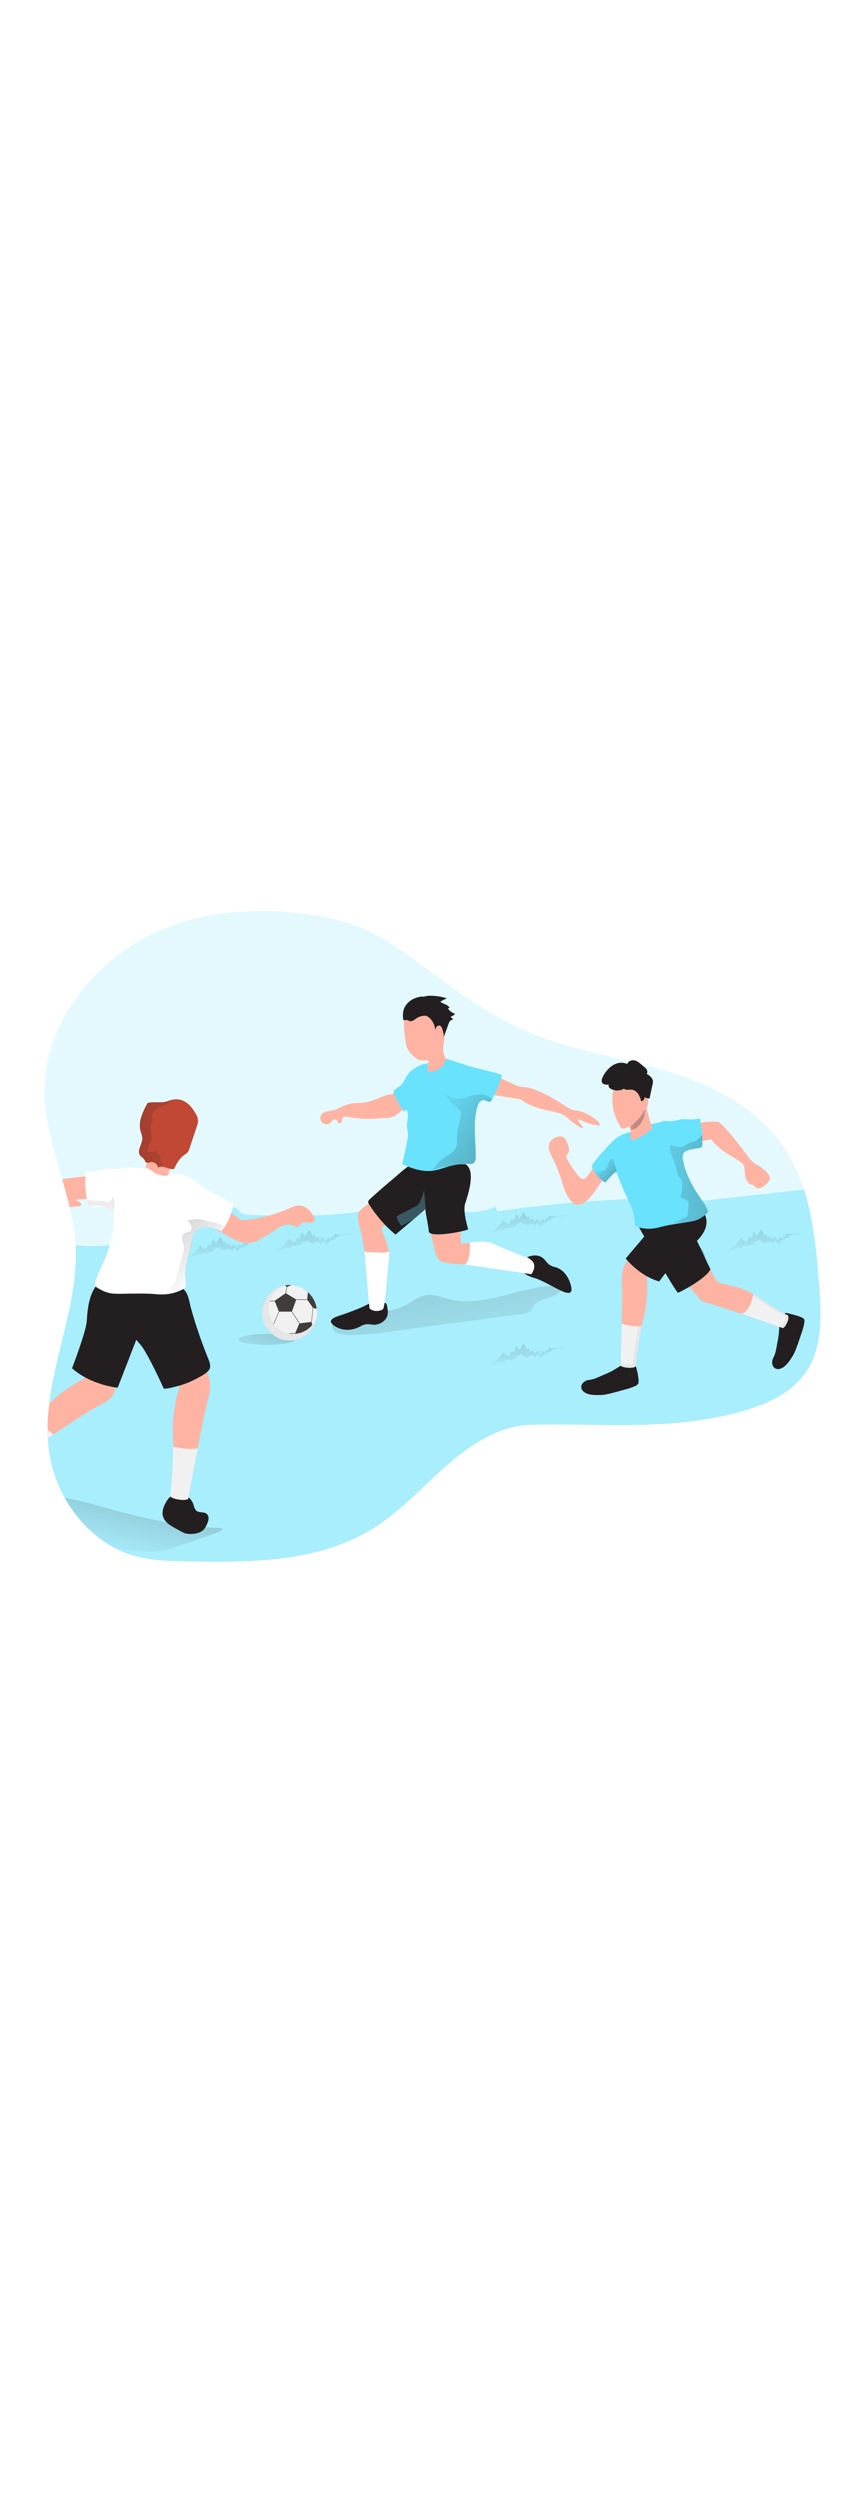 <svg xmlns="http://www.w3.org/2000/svg" xmlns:xlink="http://www.w3.org/1999/xlink" viewBox="0 0 500 500" data-imageid="football-team-20" imageName="Football Team" class="illustrations_image" style="width: 171px;"><defs><style>.cls-1_football-team-20,.cls-2_football-team-20,.cls-3_football-team-20,.cls-4_football-team-20,.cls-5_football-team-20,.cls-6_football-team-20,.cls-7_football-team-20,.cls-8_football-team-20,.cls-9_football-team-20,.cls-10_football-team-20,.cls-11_football-team-20,.cls-12_football-team-20,.cls-13_football-team-20,.cls-14_football-team-20,.cls-15_football-team-20,.cls-16_football-team-20,.cls-17_football-team-20,.cls-18_football-team-20,.cls-19_football-team-20,.cls-20_football-team-20,.cls-21_football-team-20,.cls-22_football-team-20,.cls-23_football-team-20,.cls-24_football-team-20,.cls-25_football-team-20,.cls-26_football-team-20,.cls-27_football-team-20,.cls-28_football-team-20,.cls-29_football-team-20,.cls-30_football-team-20,.cls-31_football-team-20{stroke-width:0px;}.cls-1_football-team-20,.cls-32_football-team-20,.cls-14_football-team-20,.cls-33_football-team-20{mix-blend-mode:multiply;}.cls-1_football-team-20,.cls-30_football-team-20{fill:#e5e6e7;}.cls-2_football-team-20{fill:url(#linear-gradient);}.cls-3_football-team-20{opacity:.18;}.cls-3_football-team-20,.cls-34_football-team-20,.cls-23_football-team-20{isolation:isolate;}.cls-3_football-team-20,.cls-23_football-team-20,.cls-31_football-team-20{fill:#68e2fd;}.cls-4_football-team-20{fill:url(#linear-gradient-11-football-team-20);}.cls-5_football-team-20{fill:url(#linear-gradient-12-football-team-20);}.cls-6_football-team-20{fill:url(#linear-gradient-13-football-team-20);}.cls-7_football-team-20{fill:url(#linear-gradient-10-football-team-20);}.cls-8_football-team-20{fill:url(#linear-gradient-17-football-team-20);}.cls-9_football-team-20{fill:url(#linear-gradient-16-football-team-20);}.cls-10_football-team-20{fill:url(#linear-gradient-19-football-team-20);}.cls-11_football-team-20{fill:url(#linear-gradient-15-football-team-20);}.cls-12_football-team-20{fill:url(#linear-gradient-18-football-team-20);}.cls-13_football-team-20{fill:url(#linear-gradient-14-football-team-20);}.cls-14_football-team-20{opacity:.5;}.cls-14_football-team-20,.cls-25_football-team-20{fill:#231f20;}.cls-15_football-team-20{fill:url(#linear-gradient-4-football-team-20);}.cls-16_football-team-20{fill:url(#linear-gradient-2-football-team-20);}.cls-17_football-team-20{fill:url(#linear-gradient-3-football-team-20);}.cls-18_football-team-20{fill:url(#linear-gradient-8-football-team-20);}.cls-19_football-team-20{fill:url(#linear-gradient-9-football-team-20);}.cls-20_football-team-20{fill:url(#linear-gradient-7-football-team-20);}.cls-21_football-team-20{fill:url(#linear-gradient-5-football-team-20);}.cls-22_football-team-20{fill:url(#linear-gradient-6-football-team-20);}.cls-33_football-team-20{opacity:.3;}.cls-23_football-team-20{opacity:.48;}.cls-24_football-team-20{fill:#403d3d;}.cls-26_football-team-20{fill:#c14834;}.cls-27_football-team-20{fill:#f1f1f1;}.cls-28_football-team-20{fill:#fff;}.cls-29_football-team-20{fill:#ffb4a3;}</style><linearGradient id="linear-gradient-football-team-20" x1="385.14" y1="201.26" x2="417.32" y2="365.68" gradientUnits="userSpaceOnUse"><stop offset="0" stop-color="#231f20"/><stop offset=".08" stop-color="#231f20" stop-opacity=".69"/><stop offset=".21" stop-color="#231f20" stop-opacity=".32"/><stop offset="1" stop-color="#231f20" stop-opacity="0"/></linearGradient><linearGradient id="linear-gradient-2-football-team-20" x1="239.41" y1="166.9" x2="271.6" y2="331.32" xlink:href="#linear-gradient-football-team-20"/><linearGradient id="linear-gradient-3-football-team-20" x1="130.38" y1="209.47" x2="131.32" y2="258.45" xlink:href="#linear-gradient-football-team-20"/><linearGradient id="linear-gradient-4-football-team-20" x1="83.97" y1="235.48" x2="84.9" y2="284.46" xlink:href="#linear-gradient-football-team-20"/><linearGradient id="linear-gradient-5-football-team-20" x1="307.94" y1="271.9" x2="308.88" y2="320.88" xlink:href="#linear-gradient-football-team-20"/><linearGradient id="linear-gradient-6-football-team-20" x1="447.03" y1="205.12" x2="447.96" y2="254.1" xlink:href="#linear-gradient-football-team-20"/><linearGradient id="linear-gradient-7-football-team-20" x1="94.61" y1="358.18" x2="77.82" y2="431.41" xlink:href="#linear-gradient-football-team-20"/><linearGradient id="linear-gradient-8-football-team-20" x1="89.44" y1="174.97" x2="89.91" y2="174.97" xlink:href="#linear-gradient-football-team-20"/><linearGradient id="linear-gradient-9-football-team-20" x1="37.79" y1="174.57" x2="124.2" y2="185.42" xlink:href="#linear-gradient-football-team-20"/><linearGradient id="linear-gradient-10-football-team-20" x1="73.55" y1="212.86" x2="122.99" y2="261.83" xlink:href="#linear-gradient-football-team-20"/><linearGradient id="linear-gradient-11-football-team-20" x1="66.77" y1="157.74" x2="56.97" y2="240.65" xlink:href="#linear-gradient-football-team-20"/><linearGradient id="linear-gradient-12-football-team-20" x1="172.76" y1="262.31" x2="148.27" y2="321.78" xlink:href="#linear-gradient-football-team-20"/><linearGradient id="linear-gradient-13-football-team-20" x1="308" y1="207.48" x2="245.97" y2="165.97" xlink:href="#linear-gradient-football-team-20"/><linearGradient id="linear-gradient-14-football-team-20" x1="182.43" y1="205.47" x2="183.37" y2="254.45" xlink:href="#linear-gradient-football-team-20"/><linearGradient id="linear-gradient-15-football-team-20" x1="307.94" y1="194.75" x2="308.88" y2="243.72" xlink:href="#linear-gradient-football-team-20"/><linearGradient id="linear-gradient-16-football-team-20" x1="405.33" y1="235.53" x2="400.67" y2="282.76" xlink:href="#linear-gradient-football-team-20"/><linearGradient id="linear-gradient-17-football-team-20" x1="362.91" y1="164.64" x2="406.45" y2="197.66" gradientUnits="userSpaceOnUse"><stop offset="0" stop-color="#231f20" stop-opacity="0"/><stop offset="1" stop-color="#231f20"/></linearGradient><linearGradient id="linear-gradient-18-football-team-20" x1="460.8" y1="208.96" x2="362.15" y2="208.49" xlink:href="#linear-gradient-football-team-20"/><linearGradient id="linear-gradient-19-football-team-20" x1="365.46" y1="211.27" x2="349.42" y2="198.06" xlink:href="#linear-gradient-football-team-20"/></defs><g class="cls-34_football-team-20"><g id="_0579_football_team_football-team-20"><g id="background_football-team-20"><path class="cls-3_football-team-20" d="M473.41,318.92c-8.76,15.01-25.52,21.79-41.4,26.07-40.85,10.96-80.33,6.18-121.5,7.27-17.84.47-34.19,10.92-48.15,23.01-13.95,12.1-26.54,26.23-41.84,36.23-32.81,21.46-73.42,21.33-111.7,20.56-9.92-.19-19.94-.4-29.56-3.02-25.65-6.96-46.02-31.92-50.36-60.25-.09-.58-.17-1.18-.25-1.76-.06-.42-.11-.84-.16-1.27-.04-.29-.06-.57-.1-.86-.04-.35-.07-.68-.1-1.02-.05-.53-.1-1.07-.14-1.6-.06-.72-.11-1.44-.15-2.16h0c-.04-.71-.06-1.4-.09-2.1l-.04-.97c-.01-.56-.01-1.12-.02-1.68v-.34s.01,0,0-.01v-.42c0-1.02.01-2.04.05-3.06v-.07c.02-.99.07-2,.12-2.99.01-.14.02-.29.04-.43.04-.86.1-1.71.17-2.57.02-.26.05-.52.06-.77.05-.56.1-1.12.16-1.66.1-1.04.22-2.1.35-3.14h0c.1-.82.2-1.63.31-2.42.02-.21.06-.42.09-.63.11-.8.24-1.58.36-2.37.14-.89.29-1.8.43-2.71.16-.89.32-1.8.48-2.71.34-1.8.7-3.62,1.07-5.42.19-.91.37-1.81.57-2.71.2-.91.4-1.8.6-2.71.21-.91.41-1.81.62-2.71.89-3.86,1.84-7.73,2.78-11.59.39-1.57.77-3.12,1.14-4.68.14-.56.26-1.12.4-1.66.26-1.06.51-2.11.76-3.18.51-2.11.99-4.24,1.45-6.36.24-1.06.46-2.11.68-3.18.22-1.06.43-2.11.65-3.18l.45-2.31c.11-.62.22-1.24.34-1.86.5-2.73.92-5.45,1.27-8.19.11-.8.21-1.6.3-2.4.02-.17.05-.34.05-.5.06-.51.11-1.01.16-1.5.07-.71.14-1.42.2-2.12.02-.17.04-.36.04-.53.07-.78.12-1.58.17-2.37.02-.32.05-.63.05-.93.05-.71.07-1.4.09-2.1.14-3.12.11-6.25-.05-9.38-.02-.73-.07-1.47-.14-2.2-.51-6.71-1.75-13.49-3.38-20.34-1.27-5.39-2.78-10.83-4.34-16.28-5.83-20.41-12.34-41.03-9.95-61.01,3.86-32.24,26.59-61.12,51.95-76.61,28.17-17.18,61.64-21.58,93.92-18.34,2.47.25,4.95.55,7.41.88,10.62,1.45,21.23,3.68,31.25,7.79,15.78,6.46,29.62,17.37,43.54,27.72,17.08,12.71,34.7,24.83,53.95,33.09,26.29,11.29,54.76,15.03,82.01,23.23,27.26,8.19,54.76,22.13,70.47,47.66,4.15,6.73,7.29,13.98,9.73,21.54,5.65,17.52,7.47,36.78,8.9,55.45,1.27,16.7,2.09,34.73-6.18,48.87Z"/><path class="cls-23_football-team-20" d="M473.41,318.92c-8.76,15.01-25.52,21.79-41.4,26.07-40.85,10.96-80.33,6.18-121.5,7.27-17.84.47-34.19,10.92-48.15,23.01-13.95,12.1-26.54,26.23-41.84,36.23-32.81,21.46-73.42,21.33-111.7,20.56-9.92-.19-19.94-.4-29.56-3.02-4.55-1.23-8.93-3.03-13.1-5.33-11.62-6.37-21.46-16.55-28.23-28.71-4.49-8.04-7.62-16.94-9.03-26.2-.09-.58-.17-1.18-.25-1.76-.06-.42-.11-.84-.16-1.27-.04-.29-.06-.57-.1-.86-.04-.35-.07-.68-.1-1.02-.05-.53-.1-1.07-.14-1.6-.06-.72-.11-1.44-.15-2.16h0c-.04-.71-.06-1.4-.09-2.1l-.04-.97c-.01-.56-.01-1.12-.02-1.68v-.77c0-1.02.01-2.04.05-3.06v-.07c.02-.99.07-2,.12-2.99.01-.14.02-.29.04-.43.04-.86.1-1.71.17-2.57.02-.26.05-.52.06-.77.05-.56.1-1.12.16-1.66.1-1.04.22-2.1.35-3.14h0c.1-.82.2-1.63.31-2.42.02-.21.06-.42.09-.63.11-.8.24-1.58.36-2.37.14-.89.29-1.8.43-2.71.16-.89.32-1.8.48-2.71.32-1.81.68-3.62,1.07-5.42.19-.91.37-1.81.57-2.71.2-.91.4-1.8.6-2.71.21-.91.41-1.81.62-2.71.89-3.86,1.84-7.73,2.78-11.59.39-1.57.76-3.12,1.14-4.68.14-.56.26-1.12.4-1.66.26-1.07.51-2.12.76-3.18.51-2.11.99-4.24,1.45-6.36.24-1.06.46-2.11.68-3.18.22-1.06.43-2.12.65-3.18l.45-2.31c.11-.62.22-1.24.34-1.86.5-2.73.92-5.45,1.27-8.19.11-.8.21-1.6.3-2.4.02-.17.05-.34.05-.5.06-.5.11-1.01.16-1.5.07-.71.14-1.42.2-2.12.02-.17.04-.36.04-.53.07-.8.12-1.58.17-2.37.02-.32.05-.63.05-.93.05-.7.07-1.4.09-2.1.14-3.12.11-6.25-.05-9.38.48-.11.94-.19,1.4-.22,6.2.66,12.46.58,18.64-.21.52-.05,1.03-.12,1.54-.2h0c8.52-1.24,16.82-3.84,24.51-7.7,3.59-1.8,7.16-3.9,11.13-4.35,4.04-.46,8.1.86,12.16.58,7.03-.46,12.71-5.43,18.99-8.77.76-.41,1.53-.8,2.31-1.14.43-.2.91-.39,1.38-.47.27-.05.56-.06.84-.02,1.62.22,2.44,2.01,3.69,3.04,1.45,1.19,3.47,1.34,5.36,1.43,3.85.17,7.7.31,11.57.4,6.16.15,12.33.19,18.5.11,2.34-.02,4.67-.07,7.01-.14,11.29-.32,22.59-1.22,33.62-3.64,6.41-1.4,13.7-3.17,19.08.6,1.23.86,2.29,1.98,3.67,2.57,2.61,1.11,5.55.07,8.3-.61,13.79-3.45,29.41,2.3,42.05-4.21.35.97.7,1.94,1.04,2.91.92-.12,1.83-.26,2.73-.4,30.42-4.46,57.61-6.19,88.32-7.68,6.27,4.14,14.44,3.47,21.91,2.65,22.23-2.46,44.44-4.92,66.66-7.37,5.65,17.52,7.47,36.78,8.9,55.45,1.27,16.7,2.09,34.73-6.18,48.87Z"/><path class="cls-2_football-team-20" d="M364.28,333.42c29.19-3.92,58.39-7.84,87.58-11.76,1.62-.22,3.35-.49,4.53-1.63.91-.89,1.33-2.16,2.05-3.21,2.04-2.99,6.01-3.76,9.48-4.79,3.47-1.03,7.32-3.28,7.43-6.9-22.7-.95-45.08,13.52-67.09,7.92-4.21-1.07-8.42-2.88-12.73-2.33-5.45.69-9.7,4.96-14.74,7.14-3.37,1.46-7.06,1.97-10.69,2.47-5.54.76-29.15.28-29.75,8.13-.66,8.48,19.34,4.95,23.94,4.95Z"/><path class="cls-16_football-team-20" d="M218.56,299.06c29.19-3.92,58.39-7.84,87.58-11.76,1.62-.22,3.35-.49,4.53-1.63.91-.89,1.33-2.16,2.05-3.21,2.04-2.99,6.01-3.76,9.48-4.79,3.47-1.03,7.32-3.28,7.43-6.9-22.7-.95-45.08,13.52-67.09,7.92-4.21-1.07-8.42-2.88-12.73-2.33-5.45.69-9.7,4.96-14.74,7.14-3.37,1.46-7.06,1.97-10.69,2.47-5.54.76-29.15.28-29.75,8.13-.66,8.48,19.34,4.95,23.94,4.95Z"/><path class="cls-17_football-team-20" d="M116.94,247.18c.91,1.19,2.2,2.09,3.63,2.53.43-.99.85-1.98,1.28-2.97-.25.59,1.52.41,1.78.15.6-.6.64-2.85.88-3.7.46,1.05,1.12,2.02,1.94,2.83.73-1.02,1.47-2.04,2.2-3.05.13-.18.33-.39.54-.32.12.04.19.16.26.28.54.99,1.09,1.97,1.63,2.96.43-.23.86-.46,1.28-.68.15.7.29,1.41.44,2.11.46-.4.97-.73,1.52-1,.24.66.56,1.29.95,1.87.5-.55,1-1.09,1.5-1.64.65.83,1.5,1.52,2.45,1.97.15-.71.45-1.38.87-1.97.37.43.85.78,1.37,1l.79-1.64c.2.22.49.37.78.4.47-.23.1-1.13.56-1.39.14-.08.3-.07.46-.05,3.44.3,6.92.14,10.31-.49-2.1.57-4.29.75-6.46.96-.77.07-1.57.16-2.22.57s-1.11,1.24-.85,1.96c-.37-.4-.83-.71-1.34-.91-.18.47-.36.94-.54,1.42-.48-.52-1.33-.05-1.86.42-.82.74-1.64,1.47-2.46,2.21-.37-.65-.25-1.64-.92-1.97-.43-.21-.97,0-1.26.38s-.41.85-.52,1.32c-.48-.59-1.04-1.18-1.78-1.34-1.14-.25-2.15.9-3.5.69-.27-.04-3.7-1.33-2.83-2.03-.65.53-1.3,1.06-1.95,1.59-.14-.47-.77-.71-1.18-.45.65.39.35,1.62-.41,1.66-1.97.83-4.14,1.17-6.26.97.02.6-.15,1.21-.49,1.71-.62-1.08-2.24-.77-3.4-.31-2.05.82-4.11,1.62-6.18,2.41,3.62-1.87,7.16-4.71,9-8.42Z"/><path class="cls-15_football-team-20" d="M70.53,273.19c.91,1.19,2.2,2.09,3.63,2.53.43-.99.85-1.98,1.28-2.97-.25.59,1.52.41,1.78.15.6-.6.64-2.85.88-3.7.46,1.05,1.12,2.02,1.94,2.83.73-1.02,1.47-2.04,2.2-3.05.13-.18.33-.39.54-.32.12.04.19.16.26.28.54.99,1.09,1.97,1.63,2.96.43-.23.86-.46,1.28-.68.15.7.29,1.41.44,2.11.46-.4.97-.73,1.52-1,.24.66.56,1.29.95,1.87.5-.55,1-1.09,1.5-1.64.65.83,1.5,1.52,2.45,1.97.15-.71.45-1.38.87-1.97.37.43.85.78,1.37,1,.26-.55.53-1.09.79-1.64.2.22.49.37.78.4.47-.23.1-1.13.56-1.39.14-.08.3-.07.46-.05,3.44.3,6.92.14,10.31-.49-2.1.57-4.29.75-6.46.96-.77.07-1.57.16-2.22.57s-1.11,1.24-.85,1.96c-.37-.4-.83-.71-1.34-.91-.18.47-.36.94-.54,1.42-.48-.52-1.33-.05-1.86.42-.82.74-1.64,1.47-2.46,2.21-.37-.65-.25-1.64-.92-1.97-.43-.21-.97,0-1.26.38s-.41.85-.52,1.32c-.48-.59-1.04-1.18-1.78-1.34-1.14-.25-2.15.9-3.5.69-.27-.04-3.7-1.33-2.83-2.03-.65.53-1.3,1.06-1.95,1.59-.14-.47-.77-.71-1.18-.45.65.39.35,1.62-.41,1.66-1.97.83-4.14,1.17-6.26.97.02.6-.15,1.21-.49,1.71-.62-1.08-2.24-.77-3.4-.31-2.05.82-4.11,1.62-6.18,2.41,3.62-1.87,7.16-4.71,9-8.42Z"/><path class="cls-21_football-team-20" d="M294.5,309.61c.91,1.19,2.2,2.09,3.63,2.53.43-.99.85-1.98,1.28-2.97-.25.59,1.52.41,1.78.15.6-.6.64-2.85.88-3.7.46,1.05,1.12,2.02,1.94,2.83.73-1.02,1.47-2.04,2.2-3.05.13-.18.33-.39.54-.32.12.04.19.16.26.28.54.99,1.09,1.97,1.63,2.96.43-.23.86-.46,1.28-.68.15.7.29,1.41.44,2.11.46-.4.97-.73,1.52-1,.24.66.56,1.29.95,1.87l1.5-1.64c.65.83,1.5,1.52,2.45,1.97.15-.71.45-1.38.87-1.97.37.43.85.78,1.37,1,.26-.55.53-1.09.79-1.64.2.22.49.37.78.4.47-.23.1-1.13.56-1.39.14-.08.3-.07.46-.05,3.44.3,6.92.14,10.31-.49-2.1.57-4.29.75-6.46.96-.77.07-1.57.16-2.22.57s-1.11,1.24-.85,1.96c-.37-.4-.83-.71-1.34-.91-.18.47-.36.94-.54,1.42-.48-.52-1.33-.05-1.86.42-.82.74-1.64,1.47-2.46,2.21-.37-.65-.25-1.64-.92-1.97-.43-.21-.97,0-1.26.38s-.41.85-.52,1.32c-.48-.59-1.04-1.18-1.78-1.34-1.14-.25-2.15.9-3.5.69-.27-.04-3.7-1.33-2.83-2.03-.65.53-1.3,1.06-1.95,1.59-.14-.47-.77-.71-1.18-.45.65.39.35,1.62-.41,1.66-1.97.83-4.14,1.17-6.26.97.02.6-.15,1.21-.49,1.71-.62-1.08-2.24-.77-3.4-.31-2.05.82-4.11,1.62-6.18,2.41,3.62-1.87,7.16-4.71,9-8.42Z"/><path class="cls-22_football-team-20" d="M433.59,242.82c.91,1.19,2.2,2.09,3.63,2.53.43-.99.85-1.98,1.28-2.97-.25.59,1.52.41,1.78.15.6-.6.64-2.85.88-3.7.46,1.05,1.12,2.02,1.94,2.83.73-1.02,1.47-2.04,2.2-3.05.13-.18.33-.39.54-.32.12.04.19.16.26.28.54.99,1.09,1.97,1.63,2.96.43-.23.86-.46,1.28-.68.15.7.29,1.41.44,2.11.46-.4.97-.73,1.52-1,.24.66.56,1.29.95,1.87.5-.55,1-1.09,1.5-1.64.65.83,1.5,1.52,2.45,1.97.15-.71.45-1.38.87-1.97.37.43.85.78,1.37,1,.26-.55.53-1.09.79-1.64.2.22.49.37.78.4.47-.23.1-1.13.56-1.39.14-.08.3-.07.46-.05,3.44.3,6.92.14,10.31-.49-2.1.57-4.29.75-6.46.96-.77.07-1.57.16-2.22.57-.65.41-1.11,1.24-.85,1.96-.37-.4-.83-.71-1.34-.91-.18.47-.36.94-.54,1.42-.48-.52-1.33-.05-1.86.42-.82.74-1.64,1.47-2.46,2.21-.37-.65-.25-1.64-.92-1.97-.43-.21-.97,0-1.26.38s-.41.85-.52,1.32c-.48-.59-1.04-1.18-1.78-1.34-1.14-.25-2.15.9-3.5.69-.27-.04-3.7-1.33-2.83-2.03-.65.53-1.3,1.06-1.95,1.59-.14-.47-.77-.71-1.18-.45.65.39.35,1.62-.41,1.66-1.97.83-4.14,1.17-6.26.97.02.6-.15,1.21-.49,1.71-.62-1.08-2.24-.77-3.4-.31-2.05.82-4.11,1.62-6.18,2.41,3.62-1.87,7.16-4.71,9-8.42Z"/><path class="cls-20_football-team-20" d="M103.84,423.41c-12.24,4.66-25.37,3.58-37.67.3-11.62-6.37-21.46-16.55-28.23-28.71,19.92,3.14,48.63,15.72,90.28,17.58,9.21.42-15.82,7.58-24.38,10.83Z"/><path class="cls-18_football-team-20" d="M89.91,175.47c-.19-.22-.35-.47-.47-.73.12-.1.26-.19.41-.27.02.34.04.67.06,1.01Z"/></g><g id="character_4_football-team-20"><path class="cls-25_football-team-20" d="M110.67,394.96c.8.63,1.43,1.44,2.08,2.64.84,1.56.76,3.39,2.07,4.71,1.86,1.88,5.09.23,6.74,2.64,1.06,1.55.4,3.66-.37,5.37-.46,1.03-.96,2.07-1.7,2.92-1.93,2.23-5.14,2.84-8.09,2.82-1.15,0-2.31-.1-3.39-.48-.69-.24-1.32-.59-1.96-.95-1.03-.57-2.05-1.14-3.08-1.7-2.28-1.26-4.63-2.58-6.25-4.62-3.07-3.85-1.05-8.84,1.52-12.43,2.37-3.31,5.88-3.58,9.57-2.34,1.21.41,2.12.83,2.87,1.42Z"/><path class="cls-29_football-team-20" d="M77.02,273.84c-3.32,3.65-6.89,9.19-2.04,16.3,4.85,7.11,11.64,21.19,30.11,39.95,0,0-4.62,13.5-3.83,28.14.67,12.37-1.25,33.31-1.66,35.26-.41,1.95,8.01,3.45,10.54,2.17,0,0,9.27-50.48,11.6-58.17q3.61-11.91-3.48-21.3c-7.09-9.39-16.7-27.74-16.7-27.74l-24.56-14.61Z"/><path class="cls-25_football-team-20" d="M122.57,319.81c-.15.29-.35.57-.59.85-1.85,2.07-5.47,3.79-7.91,5.07-2.87,1.5-5.89,2.69-9,3.58-.88.25-8.88,2.43-9.23,1.64,0,0-9.3-20.49-13.38-25.29-4.37-5.13-9.34-10.49-10.76-17.32-.83-3.99-.13-7.86,2.23-11.22,3.18-4.52,9.19-4.81,14.24-6.21,1.33-.37,2.67-.74,4.04-.88,2.33-.23,4.66.22,6.99.46,2.9.3,6.36.6,8.57,2.74,2.63,2.54,3.07,7.35,4,10.69,2.74,9.8,6.03,19.45,9.84,28.89.95,2.35,2.1,4.86.98,6.98Z"/><path class="cls-29_football-team-20" d="M183.99,232.84c-.55,1.25-2.27,1.38-3.63,1.16-1.35-.22-2.94-.53-3.95.4-.67.6-.93,1.63-1.74,2-.89.41-1.89-.19-2.78-.6-3.03-1.34-6.76-.32-9.36,1.54-2.96,2.12-6,3.95-9.21,5.78-1.74.99-3.5,1.99-5.44,2.47-4.1,1.02-8.42-.4-12.14-2.39-3.43-1.85-6.61-4.21-10.14-5.84-.29-.15-.57-.27-.87-.4-2.86-1.21-10.24-3.24-11.52.8-.45,1.44-.53,3.14-.66,4.8-.06.86-.15,1.69-.3,2.47-.48,2.51-1.11,5.01-1.86,7.46-.35,1.14-.66,2.22-.91,3.26-.02.11-.05.21-.06.31-.77,3.22-1.07,5.94-1.14,8.16v.2c-.07,2.5.12,4.36.25,5.62.1.91.15,1.5.01,1.79-.01.04-.04.07-.06.1-.04.05-.1.1-.19.16-.06.05-.12.11-.21.17-.12.09-.27.2-.46.31-.14.09-.3.19-.48.3-.15.09-.3.17-.47.26-.06.04-.12.07-.2.11h-.01c-.29.15-.6.3-.93.46-1.4.65-3.26,1.3-5.49,1.75-.2.04-.41.07-.61.11-.01.01-.02.01-.04.01-1.79.31-3.79.48-5.99.39-.5-.02-1.02-.06-1.54-.11-.06,0-.14,0-.21-.01-.58-.06-1.18-.11-1.78-.15-.17-.01-.34-.02-.51-.04-.36-.01-.71-.04-1.07-.05-.57-.04-1.14-.06-1.71-.07-1.29-.05-2.61-.07-3.91-.07-.75,0-1.49,0-2.22.01-.26,0-.52,0-.78.01h-.92c-.06.01-.12.01-.19.01h-.31c-.84.01-1.66.02-2.47.05-.52.01-1.04.02-1.55.04-.15,0-.31,0-.46.01h-.27c-.12,0-.25,0-.37.01h-.77c-.1.01-.19.01-.27.01h-.7c-.83.01-1.62.01-2.36,0-.61,0-1.19-.01-1.73-.04-.77-.05-1.45-.1-2.03-.19-1.21-.17-2.36-.48-3.42-.86-1.06-.39-2.03-.83-2.87-1.28-.41-.21-.8-.43-1.14-.63-.09-.06-.17-.11-.26-.16-.71-.43-1.24-.81-1.58-1.04-.1-.06-.17-.12-.24-.16-.77-.55,4.41-14.29,8.59-21.1.53-.88,1.04-2.01,1.52-3.33,3.18-8.87,4.83-25.89,5.37-27.36-.27.76-11.43.47-12.44.51-2.65.1-5.28.19-7.91.25-.47.01-.96.02-1.43.04-1.76.02-7.27-.34-3.11,1.5.86.39,1.63,1.53.97,2.21-.3.31-.76.37-1.18.41-1.79.17-3.58.36-5.37.53-1.27-5.39-2.78-10.83-4.34-16.28,4.46-.86,9.1-1.23,13.51-1.66.06,0,.11-.01.17-.01,7.08-.68,14.48-.94,21.41-2.61,7.26-1.75,13.43.06,16.75,1.04,3.33.98,5.36.01,5.36.01,9.22.26,12.18-1.59,22.4,6.51,4.4,3.47,8.51,7.27,12.49,11.21,1.3,1.3,2.71,2.41,4.15,3.45.89.66,1.8,1.28,2.72,1.89,1.37.93,2.76,1.86,4.13,2.88.51.39,1.02.76,1.63.97.77.26,1.62.2,2.44.12,4.81-.46,9.58-1.34,14.24-2.63,3.76-1.04,7.46-2.36,11.03-3.94,2.09-.92,4.25-1.95,6.54-1.86,3.42.14,6.24,2.78,7.94,5.78.09.14.16.27.24.41.42.82.81,1.79.45,2.65Z"/><path class="cls-27_football-team-20" d="M99.61,393.49c.34-1.62,1.72-16.38,1.79-28.42h0c10.18,2.18,14.35.89,14.35.89h0c-2.87,14.83-5.6,29.7-5.6,29.7-2.53,1.28-10.95-.22-10.54-2.17Z"/><path class="cls-29_football-team-20" d="M76.47,293.4s-6.31,19.73-8,31.37c-.32,2.27-.6,4.1-.89,5.6-1.23,6.26-2.94,7.17-11.82,11.83-3.27,1.71-13.89,8.69-24.49,15.74l-2.96,1.98c-.1.06-.2.14-.3.2h0c-.04-.71-.06-1.4-.09-2.1l-.04-.97c-.01-.56-.01-1.12-.02-1.68v-.34s.01,0,0-.01v-.42c0-1.02.01-2.04.05-3.06v-.07c.02-.99.07-2,.12-2.99.01-.14.02-.29.04-.43.04-.86.1-1.71.17-2.57.02-.26.05-.52.06-.77.05-.56.1-1.12.16-1.66.1-1.04.22-2.1.35-3.14h0c9.46-9.42,20.49-14.74,20.49-14.74,0-.31.01-.63.02-.94.47-25.73,5.62-40.21,7.24-48.56.24-1.21.57-2.27.99-3.21,2.47-5.59,7.83-6.61,12.04-6.8l2.17,8.82.29,1.12h0s.56,2.26.56,2.26l3.84,15.54Z"/><path class="cls-25_football-team-20" d="M68.91,330.55s-15.52-1.43-26.73-11.37c0,0,8.05-21.01,8.59-27.29.54-6.28.77-27.83,18.83-26.23l16.27,21.16-16.97,43.74Z"/><path class="cls-27_football-team-20" d="M20.23,348.65c.53-.53,1.07-1.04,1.59-1.55h0c-.52.52-1.06,1.03-1.59,1.55Z"/><path class="cls-27_football-team-20" d="M31.26,357.94l-2.96,1.98c-.1.06-.2.12-.3.19-.04-.7-.06-1.39-.09-2.09l-.04-.97c-.01-.56-.01-1.12-.02-1.68v-.34c.29.29.55.55.78.78,1.67,1.62,2.62,2.12,2.62,2.12Z"/><path class="cls-28_football-team-20" d="M136.71,223.07c-.81,4.78-2.58,9.39-5.18,13.48-.55.86-1.13,1.69-1.74,2.49-2.62-1.14-5.29-2.31-8.15-2.53-2.85-.22-5.95.66-7.68,2.94-1.16,1.55-1.55,3.52-1.93,5.42-1.24,6.47-3.55,12.81-3.75,19.46-.05,1.28,1.13,6.61.2,7.59-.37.4-2.06,1.55-4.81,2.53-2.93,1.04-7.06,1.89-12.03,1.39-5.23-.53-11.12-.41-16.2-.31-1.94.04-3.75.09-5.37.09-1.95,0-3.6-.05-4.82-.22-4.83-.71-8.73-3.62-9.51-4.15-1.67-1.16,5.48-15.31,6.08-16.91.56-1.5,1.11-2.99,1.6-4.49,1.95-5.94,3.31-11.95,3.43-18.33.02-1.21,0-2.44-.4-3.59-1.44-4.17-9.29-2.82-12.83-3.03-.56-.04-1.17-.09-1.59-.46-.4-.35-.55-.91-.65-1.43-.43-2.2-.82-4.41-1.09-6.63-.02-.16-.04-.32-.05-.48h0c-.07-.52-.12-1.03-.17-1.55-.14-1.74-.22-3.48-.12-5.22.04-.76.22-1.5.15-2.25-.06-.72-.65-1.37-.32-2.12.35-.81,1.5-.8,2.41-.73,3.91.25,7.72-1.5,11.64-1.6,2.61-.09,5.27.57,7.8-.01,1.23-.29,2.41-.84,3.68-.92.92-.05,1.81.16,2.72.31,2.92.48,6.03-.12,8.81.89,2.66.97,5.23,2.32,8.09,2.58,2.47.21,5.04-.02,7.55.11,6.42.36,11.02,3.72,15.9,7.44,5.41,4.11,12.35,6.98,18.33,10.25Z"/><path class="cls-29_football-team-20" d="M85.28,201.65c.97.43,1.92.95,2.82,1.57.97.66,1.9,1.44,2.92,1.98,1.33.71,2.77,1.01,4.19,1.31,1.2.25,2.6.42,3.47-.66.55-1.77.83-3.66.84-5.56-1.74.19-3.45-.35-5.11-.95-1.55-.57-3.26-.96-4.71-1.85-.75-.45-1.81-1.69-2.67-1.08-.5.35-1.92,5.17-1.75,5.25Z"/><path class="cls-26_football-team-20" d="M115.93,173.98c.1,1.4-.35,2.77-.8,4.1-1.4,4.2-2.81,8.4-4.21,12.6-.26.78-.53,1.58-1.06,2.22-.58.72-1.44,1.17-2.21,1.7-2.73,1.93-4.3,5.06-5.77,8.06-2.26.36-4.67-1.09-6.85-1.33-.88-.1-1.73,0-2.51.51-.25-1.95-2.29-3.5-4.24-3.19-.96.15-2.04.65-2.81.07-.46-.35-.62-.96-.91-1.45-.63-1.09-1.93-1.66-2.63-2.71-1.91-2.82,1.4-6.4,1.39-9.82-.01-1.52-.68-2.93-1.07-4.4-1.44-5.57,1.4-11.26,4.15-16.31,3.28-.84,6.41-.11,9.69-.55,1.71-.22,3.24-1.06,4.91-1.39.11-.04.22-.06.34-.07,5.9-.94,9.87,2.71,12.77,7.43.86,1.39,1.7,2.88,1.8,4.52Z"/><path class="cls-19_football-team-20" d="M90.61,168.36c-1.69,1.59-2.22,4.35-1.17,6.37-1.27,1.01-1.53,2.97-1.28,4.62.27,1.83.96,3.64.66,5.45-.46,2.81-3.21,5.37-2.21,8.04,1.86-.2,3.72-.4,5.57-.61-.35.48-.27,1.23.17,1.62.45.4,1.21.37,1.63-.04-.6,2.46,1.01,5.36,1.07,7.52-.88-.1-1.73,0-2.51.51-.25-1.95-2.29-3.5-4.24-3.19-.96.15-2.04.65-2.81.07-.46-.35-.62-.96-.91-1.45-.63-1.09-1.93-1.66-2.63-2.71-1.91-2.82,1.4-6.4,1.39-9.82-.01-1.52-.68-2.93-1.07-4.4-1.44-5.57,1.4-11.26,4.15-16.31,3.28-.84,6.41-.11,9.69-.55,1.71-.22,3.24-1.06,4.91-1.39-1.7,1.5-3.63,2.76-5.69,3.7-1.64.73-3.42,1.32-4.72,2.56Z"/><path class="cls-7_football-team-20" d="M131.53,236.55c-.55.86-1.13,1.69-1.74,2.49-2.62-1.14-5.29-2.31-8.15-2.53-2.85-.22-5.95.66-7.68,2.94-1.16,1.55-1.55,3.52-1.93,5.42-1.24,6.47-3.55,12.81-3.75,19.46-.05,1.28,1.13,6.61.2,7.59-.37.4-2.06,1.55-4.81,2.53-1.04-.02-2.05-.32-2.92-.94-.15-.11-.3-.24-.4-.39-.45-.7.21-1.53.73-2.16,1.38-1.69,1.99-3.85,2.56-5.95,1.11-4.04,2.2-8.06,3.29-12.09.45-1.63.89-3.31.71-4.98-.16-1.39-.75-2.7-.93-4.09-.2-1.38.14-2.99,1.34-3.72.98-.57,2.3-.41,3.22-1.08.99-.72,1.13-2.21.67-3.34-.47-1.14-1.42-2-2.32-2.82-.19-.16,5.55-1.06,6.15-1.01,2.36.17,4.67.94,6.97,1.48,2.44.56,6.56,1.16,8.78,3.19Z"/><path class="cls-4_football-team-20" d="M66.22,218.18c-.23.94-.48,1.91-1.04,2.7s-1.51,1.39-2.47,1.24c-.48-.07-.91-.32-1.37-.5-3.02-1.17-6.81.81-9.5-.98-.18-.12-.39-.26-.58-.18-.19.07-.25.3-.27.5-.08.89.31,1.75.69,2.56.17.36.35.74.68.98.64.46,1.51.18,2.27-.04,2.34-.69,7.75.37,9.97,1.39,1.81.84,2.23,3.94,2.2,1.17-.01-1.27.31-3.3.22-4.52-.08-1.12-1.04-3.33-.8-4.32Z"/></g><g id="ball_football-team-20"><path class="cls-5_football-team-20" d="M172.88,302.27c0,1.75-7.42,3.17-16.58,3.17-9.15,0-16.58-1.42-16.58-3.17,0-1.75,7.42-3.17,16.58-3.17,9.16,0,16.58,1.42,16.58,3.17Z"/><path class="cls-27_football-team-20" d="M169.56,302.91c-8.88,0-16.1-7.27-16.1-16.2,0-8.93,7.22-16.2,16.1-16.2s16.1,7.27,16.1,16.2-7.22,16.2-16.1,16.2Z"/><g class="cls-32_football-team-20"><path class="cls-24_football-team-20" d="M156.39,280.02v-2.61c-1.27,1.81-2.18,3.88-2.62,6.13l2.51-3.24,4.53-.42v-.14s-.03-.14-.03-.14l-4.39.41Z"/><path class="cls-24_football-team-20" d="M180.24,274.62l-.33,4.31-6.46-.07-.17.02-5.79-3.52-.05-.13.67-3.51-.14-.02-.13-.03-.68,3.58.02.06-6.39,4.42,2.43,6.15-.05.14-3.12,7.43v.04l-4.26-.6.12-.06-2.41-4.86c.02.26.05.52.08.77l2.08,4.21.12-.06v1.96s0,.22,0,.22c1.69,2.81,4.2,5.05,7.2,6.4h.3s1.09-2.39,1.09-2.39h.06s8.33-.13,8.33-.13v-.14s0-.14,0-.14l-8.32.14h-.13s-4.02-5.15-4.02-5.15v-.15l3.11-7.41.02-.05h7.14s.21.11.21.11l4.45,6.79.06.04-2.52,5.81,3.65,2.37.4-.07c2.59-1.33,4.78-3.35,6.32-5.81l-.73-3.11.09-.03.89-8.23v-.02s2.06.51,2.06.51c-.54-3.89-2.46-7.34-5.24-9.83ZM183.16,283.85l-.88,8.13-.46.17-6.26.73-.1-.07-4.46-6.8-.02-.03-.05-.02,2.48-6.82h.05s6.4.06,6.4.06l.24.15,3.1,4.43-.05.07Z"/><path class="cls-24_football-team-20" d="M169.56,270.5c-.92,0-1.81.09-2.69.24l1.11.95,2.53-1.15c-.31-.02-.63-.05-.94-.05Z"/></g><path class="cls-1_football-team-20" d="M171.77,299.05c-7.99,0-14.48-6.54-14.48-14.57,0-6.36,4.08-11.77,9.74-13.75-7.68,1.23-13.57,7.92-13.57,15.98,0,8.93,7.22,16.2,16.1,16.2,8.02,0,14.66-5.93,15.88-13.66-1.97,5.69-7.35,9.8-13.67,9.8Z"/></g><g id="character_2_football-team-20"><path class="cls-29_football-team-20" d="M237.59,166.26c-3.38,2.96-6.59,6.69-11.25,6.56-3.65-.1-7.43.61-11.15.54-3.94-.07-7.88-.49-11.74-1.25-.81-.16-1.74-.31-2.38.22-.63.52-.67,1.44-.88,2.22s-.93,1.64-1.69,1.34c-.75-.3-.74-1.42-1.34-1.96-.59-.54-1.56-.33-2.2.15s-1.1,1.17-1.73,1.65c-1.33,1.02-3.4.91-4.61-.25s-1.42-3.22-.46-4.59c1.38-1.98,4.2-2.03,6.56-2.56,3.5-.78,6.55-2.99,10.04-3.8,2.78-.65,5.7-.39,8.53-.77,4.72-.64,8.93-3.03,13.43-4.44,1.66-.52,3.37-.47,5-.93,1.9-.53,3.47-2.07,5.26-2.89,7.85-3.6.62,10.76.62,10.76Z"/><path class="cls-25_football-team-20" d="M226.99,285.05c.78,5.5-3.55,7.98-6.61,8.56-3.05.58-5.15-1.41-9.33,1.01-4.19,2.42-10.12,3.02-14.79.07-4.67-2.95-2.32-4.78,2.64-6.35,4.96-1.57,12.7-4.56,16.58-6.62,4.57-2.42,4.42-2.95,6.44-1.99,4.35,2.07,4.27-.24,5.06,5.32Z"/><path class="cls-29_football-team-20" d="M244.34,205.06c-1.28-.21-30.57,18.02-33.75,22.14-3.04,3.94,1.15,8.64,3.02,25.8,1.89,17.36,2.32,28.5,2.85,30.66.53,2.15,6.6,2.2,7.63-.12,1.03-2.31,1.11-10.17,2.14-18.56,1.47-11.98,4.07-9.26-3.22-28.24l26.9-11.78-5.56-19.9Z"/><path class="cls-25_football-team-20" d="M216.51,220.33c-.4.37-.83.78-.93,1.31-.12.63.23,1.25.57,1.79,4.18,6.61,9.4,12.57,15.4,17.58,5.17-4.37,10.33-8.73,15.5-13.1.78-.66,1.58-1.34,2.13-2.2.8-1.23,1.04-2.73,1.25-4.18,1.04-6.9,1.91-14.32-1.21-20.57-.34-.69-.75-1.37-1.36-1.84-1.25-.96-3.05-.79-4.53-.25-4.87,1.79-8.74,5.84-12.67,9.1-4.82,4-9.54,8.12-14.16,12.34Z"/><path class="cls-25_football-team-20" d="M308.15,254.32c3.63-1.35,6.53-1.65,9.16,0,2.63,1.66,2.79,4.55,7.5,5.64,4.71,1.1,8.07,5.47,9.46,10.81,1.39,5.35-1.58,5.07-6.27,2.83-4.69-2.24-11.01-6.11-15.25-7.26-4.99-1.36-7.64-3.92-8.46-6-1.76-4.49,3.86-6.04,3.86-6.04Z"/><path class="cls-29_football-team-20" d="M249.46,219.35c-.51,1.2,3.86,31.83,7.09,35.9,3.09,3.9,14.14,2.31,31.26,4.61,17.31,2.32,19.84,3.39,22.06,3.39,2.22,0,3.17-4.82,1.64-6.83-1.47-1.92-5.62-2.74-13.56-5.63-11.83-4.31-8.02-6.98-28.19-4.44l-.64-30.73-19.66,3.73Z"/><path class="cls-25_football-team-20" d="M242.54,199.84c2.8,7.53,8.31,35.16,8.5,39.24.19,4.08,20.97.11,23.07-1.15,0,0-3.23-10.47-1.83-14.86,1.4-4.39,6.7-19.46.26-23.23h-29.99Z"/><path class="cls-29_football-team-20" d="M283.92,145.19c4.62,1.95,18.66,9.22,20.97,9.39,2.31.18,5.68-.18,15.62,4.97,9.94,5.15,12.89,8.83,16.62,8.83,3.73,0,13.56,5.19,14.03,8.27.19,1.23-1.6.24-3.72.02-3.16-.33-7.84-2.94-8.55-3.01-2.22-.21,3.59,4.96,2.16,4.96s-3.2-1.57-6.28-3.7c-3.08-2.13-2.63-4.19-12.15-6.09-14.57-2.91-16.15-6.43-18.04-6.91-1.89-.47-23.49-3.78-23.49-3.78l2.82-12.95Z"/><path class="cls-29_football-team-20" d="M247.28,109.34c-.05.01-.11.02-.16.03-1.61.32-3.21.74-4.78,1.24-2.38.77-4.97,2.02-5.7,4.41-.26.84-.25,1.75-.22,2.63.14,4.15.62,8.47,1.42,12.53.69,3.51,3.69,6.27,6.49,8.22,1.04.73,2.19.67,3.4.7.98.02,2.29-.46,3.01.47.52.67.36,1.66-.06,2.4s-1.04,1.34-1.47,2.07-.65,1.69-.19,2.41c.52.8,1.63.93,2.58.89,2.24-.09,4.5-.65,6.35-1.91s3.25-3.26,3.5-5.49c.04-.31.05-.64-.03-.94-.06-.23-.17-.44-.28-.66-.96-1.86-1.67-3.39-1.67-5.53,0-2.07.46-4.11.62-6.16.35-4.32.08-9.75-2.98-13.14-1.24-1.38-2.91-2.29-4.53-3.18-.9-.49-1.82-.99-2.84-1.14-.82-.12-1.65,0-2.46.16Z"/><g class="cls-33_football-team-20"><path class="cls-31_football-team-20" d="M248.32,214.85c0-.41.03-.71.09-.85.12-.29.07.09-.09.85Z"/><path class="cls-31_football-team-20" d="M249.42,227.23c-7.9,5.58-14.49,8.71-14.49,8.71,0,0-.74-1.17-2.23-3.71l-.5-1.99s9.15-4.71,11.88-6.12c2.05-1.07,3.74-6.95,4.25-9.27-.05,3.03,1.09,12.35,1.1,12.38Z"/></g><path class="cls-31_football-team-20" d="M293.87,147.85c-1.32,4.88-3.24,9.62-5.75,14.03-.02.06-.06.12-.1.19-.26.46-.55.93-1.03,1.17-1.13.53-2.32-.65-3.57-.83-2.08-.31-3.45,2.07-4.01,4.1-2.53,9.31-.88,19.17-.87,28.83.01,1.53-.21,3.37-1.57,4.06-.71.37-1.54.32-2.34.29-3.59-.15-7.21.24-10.69,1.13-.57.15-1.14.31-1.71.48-2.91.87-5.75,1.93-8.76,2.34-6.18.82-12.38-1.23-17.97-3.95,1.02-4.3,1.95-8.61,2.82-12.95.3-1.52.6-3.07.51-4.62-.07-1.33-.43-2.63-.52-3.96-.22-3.49,1.4-7.27-.27-10.35-.55.43-1.08.88-1.63,1.32-.09.07-6.67-10.39-6-11.95.5-1.18,3.84-2.91,4.83-4.13.99-1.22,1.68-2.56,2.41-3.93,1.43-2.66,3.69-4.68,6.34-6.09,1.19-.63,2.47-1.22,3.76-1.62.5-.15,1.01-.15,1.52-.29.65-.19,1.3-.39,1.95-.58-.51.83-.92,1.74-1.01,2.71-.07.73.05,1.59.46,2.22.34.48.71.46,1.27.42,1.28-.09,2.53-.45,3.69-1.01,2.3-1.13,4.21-3.08,5.18-5.47.09-.21.16-.43.24-.66.06-.17.12-.37.3-.43.12-.05.26-.01.39.02,5.44,1.52,10.65,3.62,16.13,5.01,1.35.34,16.19,3.79,16,4.5Z"/><path class="cls-25_football-team-20" d="M235.93,112.33c-.07-2.96,1.48-5.82,3.77-7.69s5.26-2.78,8.21-2.95c-.1.16-.21.32-.31.48,1.3-.72,2.84-.85,4.33-.85,3.29-.01,6.58.51,9.71,1.53-1.33.54-2.61,1.19-3.83,1.94.83.76,1.93,1.12,2.95,1.57s2.07,1.07,2.53,2.09l-1.11.09c.92,1.62,2.5,2.84,4.3,3.33-.71.82-1.64,1.43-2.67,1.75.41.51.93.92,1.52,1.2-.5.57-1.32.77-1.85,1.31-.41.41-.61.97-.81,1.51-.97,2.67-1.94,5.33-2.91,8,.19-1.55-.26-3.11-.71-4.61-.3-1-.79-2.17-1.81-2.31-.66-.1-1.31.32-1.7.86s-.56,1.21-.72,1.86c-.13-2.83-1.48-5.58-3.64-7.4-.49-.41-1.03-.79-1.65-.94-.45-.11-.92-.11-1.38-.07-1.63.14-3.22.71-4.56,1.64-1.01.7-2.02,1.64-3.25,1.54-1.03-.09-1.97-.94-2.97-.7-.93.23-1.12.28-1.31-.6-.16-.78-.13-1.77-.15-2.57Z"/><path class="cls-28_football-team-20" d="M213.36,250.9c2.88.69,4.86.28,7.81.53,2.16.18,4.39.23,6.43-.52,0,0,.52,3.3,0,6.02-.52,2.72-2.02,26.45-3.34,27.63-1.32,1.19-5.26,1.91-7.92-.35l-2.98-33.31Z"/><path class="cls-28_football-team-20" d="M275.03,245.75s.67,10.12-2.7,12.74l38.73,5.68s3.68-4.63.44-7.74c-3.24-3.11-4.75-2.6-4.75-2.6,0,0-14.7-5.79-16.94-7.07-5.19-2.97-14.78-1.01-14.78-1.01Z"/><path class="cls-6_football-team-20" d="M288.11,161.88c-.02.06-.06.12-.1.19-.26.46-.55.93-1.03,1.17-1.13.53-2.32-.65-3.57-.83-2.08-.31-3.45,2.07-4.01,4.1-2.53,9.31-.88,19.17-.87,28.83.01,1.53-.21,3.37-1.57,4.06-.71.37-1.54.32-2.34.29-3.59-.15-7.21.24-10.69,1.13-.57.15-1.14.31-1.71.48-3.11.11-6.1.67-8.87,2.17,1.69-3.03,4.08-5.67,6.95-7.63,2.32-1.6,5.09-2.91,6.41-5.4,1.44-2.71.75-6,1.01-9.06.27-3.27,1.65-6.35,2.05-9.6.11-.83.14-1.7-.12-2.5-.34-.96-1.06-1.71-1.8-2.4-2.66-2.45-6-4.62-6.91-8.11,3.59,2.72,8.64,3.4,12.82,1.73,4.19-1.69,8.91-2.34,13.05.27.53.34.97.71,1.3,1.12Z"/><path class="cls-13_football-team-20" d="M169,243.17c.91,1.19,2.2,2.09,3.63,2.53.43-.99.85-1.98,1.28-2.97-.25.59,1.52.41,1.78.15.6-.6.64-2.85.88-3.7.46,1.05,1.12,2.02,1.94,2.83.73-1.02,1.47-2.04,2.2-3.05.13-.18.33-.39.54-.32.12.04.19.16.26.28.54.99,1.09,1.97,1.63,2.96.43-.23.86-.46,1.28-.68.15.7.29,1.41.44,2.11.46-.4.97-.73,1.52-1,.24.66.56,1.29.95,1.87.5-.55,1-1.09,1.5-1.64.65.83,1.5,1.52,2.45,1.97.15-.71.45-1.38.87-1.97.37.43.85.78,1.37,1,.26-.55.53-1.09.79-1.64.2.22.49.37.78.4.47-.23.1-1.13.56-1.39.14-.08.3-.07.46-.05,3.44.3,6.92.14,10.31-.49-2.1.57-4.29.75-6.46.96-.77.07-1.57.16-2.22.57s-1.11,1.24-.85,1.96c-.37-.4-.83-.71-1.34-.91-.18.47-.36.94-.54,1.42-.48-.52-1.33-.05-1.86.42-.82.74-1.64,1.47-2.46,2.21-.37-.65-.25-1.64-.92-1.97-.43-.21-.97,0-1.26.38s-.41.85-.52,1.32c-.48-.59-1.04-1.18-1.78-1.34-1.14-.25-2.15.9-3.5.69-.27-.04-3.7-1.33-2.83-2.03-.65.53-1.3,1.06-1.95,1.59-.14-.47-.77-.71-1.18-.45.65.39.35,1.62-.41,1.66-1.97.83-4.14,1.17-6.26.97.02.6-.15,1.21-.49,1.71-.62-1.08-2.24-.77-3.4-.31-2.05.82-4.11,1.62-6.18,2.41,3.62-1.87,7.16-4.71,9-8.42Z"/><path class="cls-11_football-team-20" d="M294.5,232.45c.91,1.19,2.2,2.09,3.63,2.53.43-.99.85-1.98,1.28-2.97-.25.59,1.52.41,1.78.15.6-.6.64-2.85.88-3.7.46,1.05,1.12,2.02,1.94,2.83.73-1.02,1.47-2.04,2.2-3.05.13-.18.33-.39.54-.32.12.04.19.16.26.28.54.99,1.09,1.97,1.63,2.96.43-.23.86-.46,1.28-.68.15.7.29,1.41.44,2.11.46-.4.97-.73,1.52-1,.24.66.56,1.29.95,1.87l1.5-1.64c.65.83,1.5,1.52,2.45,1.97.15-.71.45-1.38.87-1.97.37.43.85.78,1.37,1,.26-.55.53-1.09.79-1.64.2.22.49.37.78.4.47-.23.1-1.13.56-1.39.14-.08.3-.07.46-.05,3.44.3,6.92.14,10.31-.49-2.1.57-4.29.75-6.46.96-.77.07-1.57.16-2.22.57s-1.11,1.24-.85,1.96c-.37-.4-.83-.71-1.34-.91-.18.47-.36.94-.54,1.42-.48-.52-1.33-.05-1.86.42-.82.74-1.64,1.47-2.46,2.21-.37-.65-.25-1.64-.92-1.97-.43-.21-.97,0-1.26.38s-.41.85-.52,1.32c-.48-.59-1.04-1.18-1.78-1.34-1.14-.25-2.15.9-3.5.69-.27-.04-3.7-1.33-2.83-2.03-.65.53-1.3,1.06-1.95,1.59-.14-.47-.77-.71-1.18-.45.65.39.35,1.62-.41,1.66-1.97.83-4.14,1.17-6.26.97.02.6-.15,1.21-.49,1.71-.62-1.08-2.24-.77-3.4-.31-2.05.82-4.11,1.62-6.18,2.41,3.62-1.87,7.16-4.71,9-8.42Z"/></g><g id="character_1_football-team-20"><path class="cls-25_football-team-20" d="M456.28,293.03s.05,5.57-.86,9.77c-.91,4.2-1,7.21-2.65,10.25-1.65,3.04-.25,7.07,3.42,6.52,3.67-.55,6.65-5.53,8.24-8.17,1.59-2.64,4.11-10.79,4.63-12.18.52-1.4,2.44-7.06,1.76-8.64-.67-1.58-7.73-3.13-10.18-3.72-2.45-.59-4.37,6.17-4.37,6.17Z"/><path class="cls-14_football-team-20" d="M470.83,290.58c-.14-.33-.6-.66-1.2-.97-.08,2.26-1.45,6.34-1.88,7.5-.52,1.4-3.04,9.54-4.63,12.18-1.59,2.64-4.57,7.62-8.24,8.17-1.1.17-1.97-.11-2.65-.63.41,1.75,1.77,3.07,3.96,2.74,3.67-.55,6.65-5.53,8.24-8.17,1.59-2.64,4.11-10.78,4.63-12.18.52-1.4,2.44-7.06,1.76-8.64Z"/><path class="cls-25_football-team-20" d="M363.37,317.67s-4.58,3.16-8.57,4.76c-3.99,1.6-6.54,3.21-9.98,3.56-3.44.34-6,3.76-3.48,6.49,2.52,2.73,8.31,2.41,11.38,2.24,3.08-.16,11.24-2.64,12.69-2.99,1.45-.35,7.21-1.94,8.15-3.39.93-1.44-.5-8.24-1.39-10.6-.89-2.36-8.8-.08-8.8-.08Z"/><path class="cls-14_football-team-20" d="M373.6,325.09c-.96,1.68-6.93,3.54-8.42,3.95-1.5.41-9.94,3.31-13.12,3.5-3.15.19-9.06.56-11.69-2.53-.03.82.24,1.67.97,2.47,2.52,2.73,8.31,2.41,11.38,2.24,3.08-.16,11.24-2.64,12.69-2.99,1.45-.35,7.21-1.94,8.15-3.39.37-.58.36-2.01.16-3.67-.04.14-.06.32-.12.42Z"/><path class="cls-29_football-team-20" d="M460.86,288.02c-4.88-2.19-12.04-7.33-19.82-12.26-7.26-4.6-18.42-5.73-20.76-7.01-2.34-1.28-17.86-36.67-18.4-37.21-.54-.55-27.74,5.22-27.74,5.22,2.17,3.48,28.68,34.3,31.74,37.4,3.06,3.1,3.4,5.81,8.64,6.93,5.24,1.12,42.68,14.18,43.76,14.54,1.08.37,4.94-6.55,2.57-7.61Z"/><path class="cls-31_football-team-20" d="M374.14,236.75s21.78,38.6,22.87,38.24c1.09-.36,16-7.87,18.92-13.63l-14.05-29.82-27.74,5.22Z"/><path class="cls-25_football-team-20" d="M374.14,236.75s21.78,38.6,22.87,38.24c1.09-.36,16-7.87,18.92-13.63l-14.05-29.82-27.74,5.22Z"/><path class="cls-9_football-team-20" d="M405.2,263.22c-.06-.9-.18-1.81-.53-2.65-.59-1.37-1.77-2.39-2.91-3.35-.72-.61-1.57-1.25-2.5-1.11-1.39.21-1.88,1.91-2.82,2.96-1.67,1.86-4.76,1.55-6.74,3.07,2.18-3.64,4.2-7.37,6.05-11.19.69-1.42,1.36-2.85,2.29-4.12,1-1.35,2.28-2.47,3.56-3.58,1.51-1.32,3.03-2.64,4.54-3.96.06-.05.12-.1.2-.12.21-.04.33.21.39.42.51,1.94.7,3.98,1.51,5.81.91,2.04,2.55,3.68,3.54,5.68,1.33,2.66,1.5,5.88,3.3,8.25.3.4.66.79.74,1.28.11.68-.35,1.31-.81,1.83-2.49,2.83-5.62,5-8.72,7.15-.45.31-.87.58-1.4.65-.26-.95.24-2.4.31-3.43.08-1.2.08-2.4,0-3.6Z"/><path class="cls-29_football-team-20" d="M410.78,225.98c2.02,3.48,3.93,8.53-1.17,13.38-5.1,4.85-12.94,14.94-30.93,26.76,0,0,1.37,11.59-1.78,23.15-2.66,9.77-4.73,26.84-4.74,28.47-.01,1.63-7,1.38-8.8-.08,0,0,1.27-41.94.72-48.5q-.84-10.14,6.44-16.43c7.28-6.29,18.11-19.31,18.11-19.31l22.14-7.46Z"/><path class="cls-25_football-team-20" d="M366.34,254.98s7.8,10.07,19.58,13.43c0,0,10.95-14.78,15.04-17.91,4.09-3.13,18.85-12.75,9.81-24.51l-24.78,5.76-19.67,23.24Z"/><path class="cls-29_football-team-20" d="M447.27,203.01c-4.14-3.65-5.74-2.7-9.15-7.43-3.41-4.73-15.07-20-17.78-20.56-2.71-.56-21.84,1.67-27.93,1.27-6.09-.4-10.81,1.92-13.36,3.17-2.54,1.25-4.32.75-4.32.75-7.39,1.49-10.03.41-17.15,8.35-4.64,5.18-8.69,10.91-12.58,16.67-2.37,3.51-3.69,4.7-6.73.96-2.39-2.93-4.49-6.1-6.26-9.44-.24-.45-.48-.93-.43-1.44.06-.71.65-1.24,1.03-1.85,1.11-1.78.34-4.1-.45-6.04-.54-1.33-1.17-2.75-2.43-3.44-1.27-.7-2.87-.43-4.21.11-1.65.67-3.2,1.82-3.88,3.47-1.11,2.7.37,5.7,1.69,8.31,2.12,4.18,3.9,8.54,5.31,13.01,1.37,4.33,2.49,8.95,5.56,12.29,1.07,1.16,2.43,2.16,3.99,2.32,1.9.2,3.71-.87,5.17-2.11,3.41-2.91,5.71-6.89,8.27-10.57,1.53-2.19,3.21-4.35,5.26-6.07,1.56-1.31,3.94-1.98,5.13-3.61.56,6.62,2.72,13.46,5.72,19.35,4.82,9.44,3.52,14.85,4.24,15.4.72.55,6.5,2.94,14.11.81,7.61-2.12,17.39-2.78,21.2-4.03,3.81-1.24,6.54-4.12,7.09-4.66.55-.54-5.54-10.89-9.85-15.81-4.31-4.91-9.08-22.5-9.8-23.77,0,0,19.2-2.41,21.73-3.12,0,0,2.06,3.32,7.28,6.97,5.22,3.65,10.01,5.81,11.44,7.81s.13,6.91,2.46,10c2.33,3.09,1.57.06,4.8,3.25,1.29,1.27,3.8.57,6.53-2.13,2.73-2.7,2.43-4.55-1.71-8.2Z"/><path class="cls-27_football-team-20" d="M372.17,317.75c0-1.36,1.44-13.39,3.45-23.03h0c-8.51,0-11.62-1.75-11.62-1.75h0c-.25,12.35-.63,24.7-.63,24.7,1.8,1.46,8.79,1.71,8.8.08Z"/><path class="cls-30_football-team-20" d="M375.62,294.72c-.66,0-1.24-.03-1.84-.05-1.82,9.27-3.08,19.94-3.09,21.22,0,1.32-4.59,1.41-7.29.62-.02.74-.03,1.16-.03,1.16,1.8,1.46,8.79,1.71,8.8.08,0-1.36,1.44-13.39,3.45-23.03h0Z"/><path class="cls-27_football-team-20" d="M433.99,287.29h0c11.46,3.87,23.69,8.13,24.3,8.34,1.08.37,4.94-6.55,2.57-7.61-4.88-2.19-12.04-7.33-19.82-12.26,0,0-1.48,10.32-7.05,11.53Z"/><path class="cls-30_football-team-20" d="M460.86,288.02c-4.88-2.19-12.04-7.33-19.82-12.26,0,0-.06.42-.2,1.08,7.11,4.58,13.61,9.14,18.13,11.18,1.96.88-.35,5.78-1.82,7.22.62.22,1.03.36,1.13.39,1.08.37,4.94-6.55,2.57-7.61Z"/><path class="cls-31_football-team-20" d="M414.39,228c-.55.53-3.28,3.42-7.08,4.66-1.74.57-4.73,1.01-8.19,1.53-4.11.62-8.87,1.34-13.01,2.5-7.62,2.11-13.39-.27-14.11-.82s.58-5.96-4.24-15.41c-3.24-6.34-5.58-12.57-6.77-16,0,0,0-.01-.01,0h0c-.41-.99-5.23,4.5-6.39,5.84-.17.19-.26.3-.26.3-.09-.06-.17-.11-.25-.17-1.84-1.25-3.23-2.53-4.29-3.74-.06-.09-.14-.17-.21-.26-.06-.09-.14-.17-.21-.26-.16-.19-.32-.39-.46-.57-2.16-2.86-2.46-5.02-2.46-5.02,2.71-4.01,6.27-7.68,10.14-12,3.08-3.43,6.47-6.1,11.01-7.14,2-.46,4.1-.62,6.06-1.14,2.27-.61,4.15-2.05,6.16-3.21,2.1-1.21,4.68-1.14,6.97-1.94.71-.25,1.4-.55,2.15-.63,1.03-.11,2.06.17,3.09.24,2.12.11,4.17-.78,6.29-1.08,3.18-.46,6.49.42,9.6-.32.72-.17,1.65-.35,2.05.26.36.56-.02,1.17.02,1.75.05.61.3,1.19.43,1.79.32,1.39.5,2.81.62,4.22.05.56.09,1.12.11,1.68.09,1.83.09,3.67.04,5.49-.01.43-.05.91-.32,1.24-.29.36-.77.48-1.22.6-2.82.66-9.34.66-9.92,4.22-.16.98-.01,1.98.17,2.94.98,5.12,2.91,9.78,5.31,14.29.61,1.13,1.25,2.26,1.91,3.39.71,1.21,8.42,11.62,7.24,12.79Z"/><path class="cls-29_football-team-20" d="M377.87,160.9c-.47,3.12,2.73,14.31,4.13,18.08,0,0-8.42,7.32-12.91,6.56,0,0-.21-.13-.02-1.69.19-1.56.36-5.41-.94-6.48-1.3-1.07,7.66-12.75,7.66-12.75l2.09-3.72Z"/><path class="cls-8_football-team-20" d="M377.12,172.38s.27-2.16.27-2.18c.02-.87.82-3.05.93-3.81l-1.34,2.16s-9.29,7.25-8.28,8.08c.6.5.8,1.76.82,2.96h0s4.03.78,7.58-7.22Z"/><path class="cls-29_football-team-20" d="M379.44,163.89c0,.06-.02.11-.03.16-.09.53-.18,1.07-.27,1.6-.1.61-.22,1.25-.63,1.71-.36.41-.91.61-1.3.99-.76.76-1.16,2.08-1.79,2.97-.69.98-1.5,1.88-2.4,2.69-1.46,1.31-2.99,3.3-4.89,4-.82.3-1.67.59-2.5.86-2.23.73-2.46-1.11-3.29-2.57-1.03-1.82-1.89-3.71-2.52-5.71-1.23-3.91-1.62-8.09-1.07-12.16.09-.67.21-1.35.44-1.99,1.89-5.24,8.82-7.89,13.64-5.16,3.33,1.89,4.83,5.95,5.02,9.61.34-.18.78-.03,1.07.23.72.66.66,1.78.51,2.76Z"/><path class="cls-25_football-team-20" d="M353.13,148.34c-.64,1.21-1.27,2.71-.54,3.87.78,1.23,2.55,1.21,3.99,1.04-.75.65.02,1.88.87,2.4,2.36,1.44,5.53,1.43,7.89-.02,1,1.18,2.89.49,4.43.6,1.57.11,2.95,1.17,3.85,2.47.89,1.3,1.37,2.83,1.84,4.34,1.13-.18,2.02-1.33,1.91-2.47.85.56,1.88.85,2.9.83.58-2.67,1.17-5.34,1.75-8.02.17-.8.35-1.62.22-2.42-.3-1.82-2.03-3.01-3.6-3.97.57-.72.42-1.8-.06-2.57s-1.25-1.33-1.95-1.91c-1.48-1.22-2.85-2.67-4.68-3.26-1.81-.58-4.02.11-4.7,1.97-6.07-2.52-11.4,1.97-14.11,7.11Z"/><path class="cls-12_football-team-20" d="M414.39,228c-.55.53-3.28,3.42-7.08,4.66-1.74.57-4.73,1.01-8.19,1.53-1.75-.12-3.5-.25-5.18.2,2.52-1.14,5.03-2.32,7.52-3.53.47-.22.97-.48,1.18-.96.11-.25.12-.52.15-.8.12-2.05.24-4.09.36-6.13.04-.57.05-1.19-.31-1.63-.22-.26-.56-.41-.87-.55-1.21-.51-2.41-1.02-3.63-1.54.72-2.29,1.09-4.68,1.12-7.08.01-1.14-.07-2.35-.66-3.34-.42-.71-1.07-1.27-1.52-1.95-.87-1.32-.97-2.97-1.29-4.5-.98-4.7-4.31-8.97-3.85-13.75,1.21.3,2.41.6,3.62.89,1.14.27,2.36.56,3.5.25,1.02-.29,1.84-1.02,2.76-1.55,1.63-.94,3.54-1.28,5.24-2.1.78-.37,1.52-.89,2.07-1.55.42-.48.71-1.48,1.4-1.59.15-.02.3-.01.43.05.09,1.83.09,3.67.04,5.49-.01.43-.05.91-.32,1.24-.29.36-.77.48-1.22.6-2.82.66-9.34.66-9.92,4.22-.16.98-.01,1.98.17,2.94.98,5.12,2.91,9.78,5.31,14.29.61,1.13,1.25,2.26,1.91,3.39.71,1.21,8.42,11.62,7.24,12.79Z"/><path class="cls-10_football-team-20" d="M360.97,204.45c-.41-.98-5.23,4.51-6.39,5.85-.02.01-.05.01-.07.02-.14.04-.29.07-.43.1-1.84-1.25-3.23-2.53-4.29-3.74-.06-.09-.14-.17-.21-.26-.06-.09-.14-.17-.21-.26-.16-.19-.32-.39-.46-.57-.29-.39-.47-.8-.4-1.27,1.52.07,3.06-.16,4.49-.68.45-.16.89-.36,1.28-.65,2-1.53,1.6-5.16,3.84-6.31.67.25,1.12.91,1.35,1.59s.3,1.4.46,2.11c.3,1.34,1.37,2.65,1.04,4.06Z"/></g></g></g></svg>